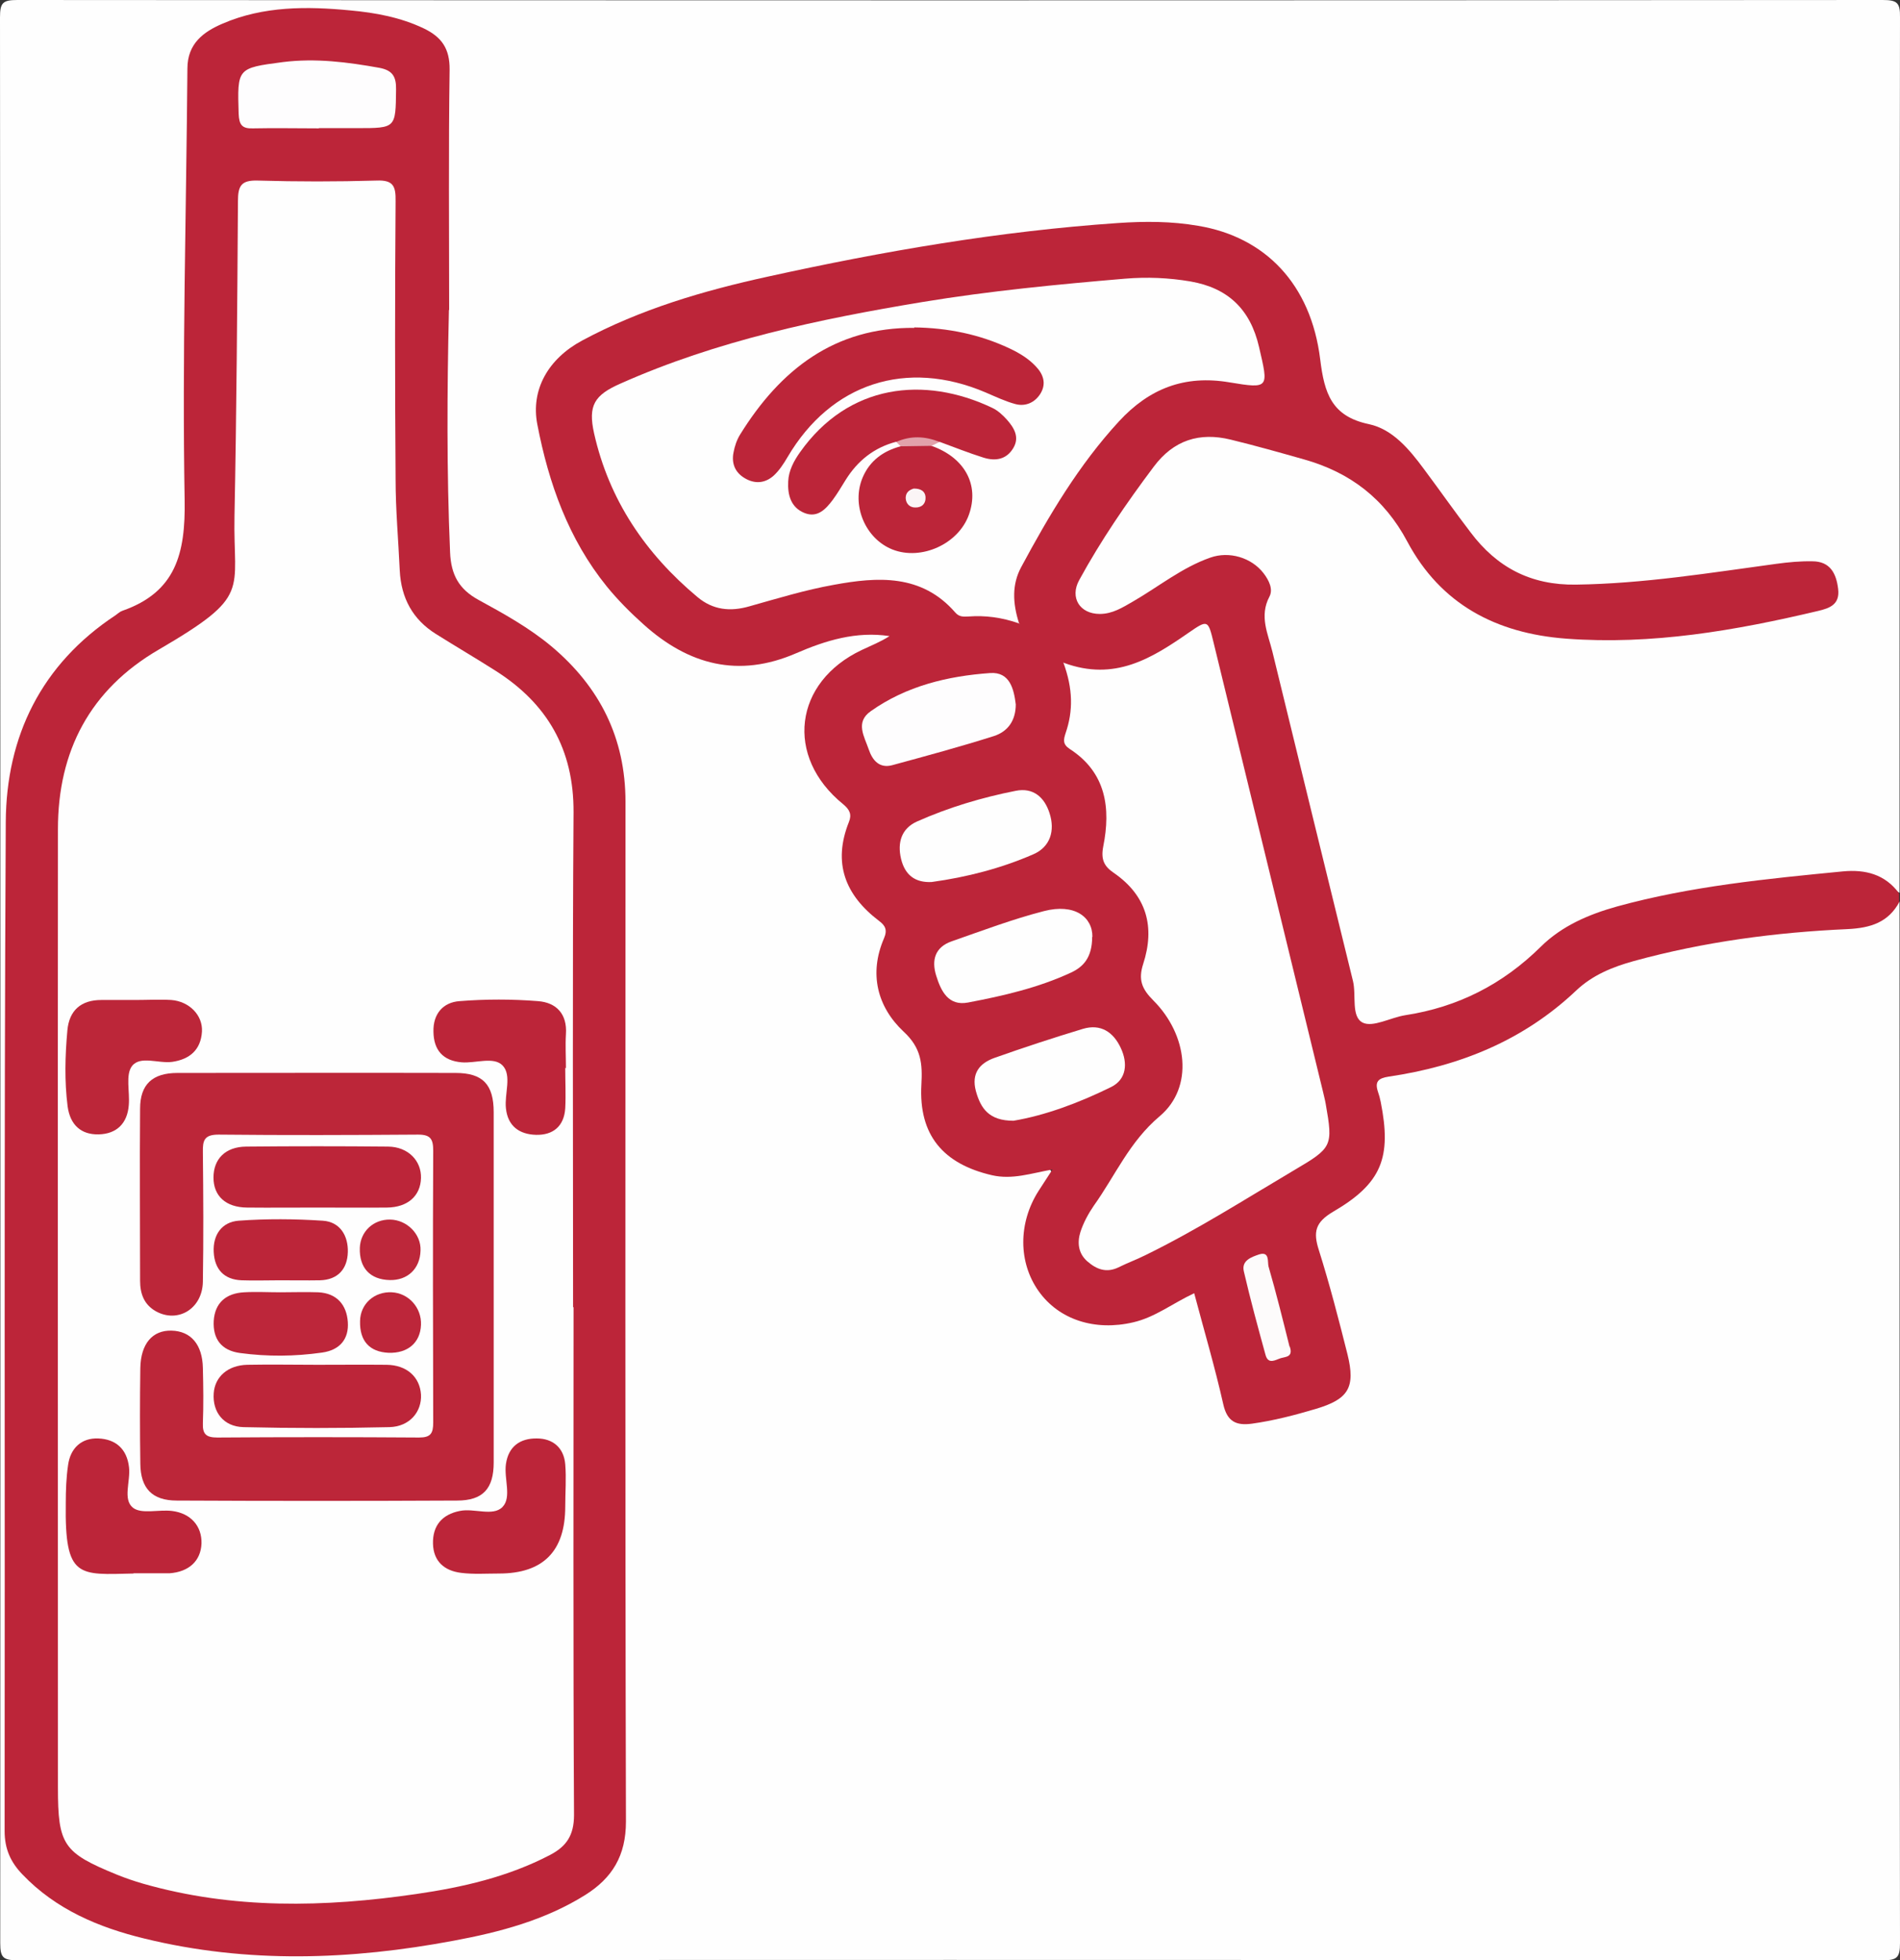 <?xml version="1.0" encoding="UTF-8"?><svg id="_лой_2" xmlns="http://www.w3.org/2000/svg" viewBox="0 0 82.32 84.9"><rect x="0" y="0" width="82.32" height="84.9" fill="#333333" stroke="none"/><defs><style>.cls-1{fill:#e2a1aa;}.cls-2{fill:#bc2639;}.cls-3{fill:#bc2539;}.cls-4{fill:#bd263a;}.cls-5{fill:#fbf5f6;}.cls-6{fill:#fefdfe;}.cls-7{fill:#bd273a;}.cls-8{fill:#fefefe;}.cls-9{fill:#fdfbfb;}</style></defs><g id="_лой_1-2"><path class="cls-8" d="M82.3,39.05c0,15.03,0,30.07,.02,45.1,0,.63-.12,.75-.75,.75-26.94-.02-53.88-.02-80.81,0-.63,0-.75-.12-.75-.75C.02,56.35,.02,28.55,0,.75,0,.12,.12,0,.75,0,27.69,.02,54.63,.02,81.57,0c.63,0,.76,.12,.75,.75-.02,12.64-.02,25.28-.02,37.92-2.03-1.26-4.16-.48-6.24-.27-1.8,.18-3.58,.48-5.34,.93-1.61,.41-3.07,1.1-4.27,2.24-1.45,1.38-3.17,2.18-5.12,2.53-.54,.1-1.08,.25-1.61,.38-.64,.16-1.06-.09-1.13-.72-.39-3.59-1.97-6.9-2.43-10.47-.25-1.98-.99-3.86-1.44-5.8-.1-.42-.19-.82-.1-1.27,.27-1.31-.78-2.25-2.07-1.87-.39,.11-.73,.31-1.08,.51-.85,.5-1.66,1.04-2.51,1.54-.53,.31-1.08,.44-1.67,.28-.8-.22-1.15-.91-.75-1.63,1.03-1.88,2.17-3.71,3.57-5.35,.91-1.06,2.14-1.14,3.39-.89,1.53,.3,3.04,.73,4.48,1.36,1.01,.44,1.82,1.12,2.47,2.01,.29,.4,.55,.81,.8,1.23,1.41,2.35,3.48,3.66,6.2,3.92,3.77,.37,7.45-.19,11.09-1.11,.42-.11,.86-.25,.79-.83-.07-.55-.44-.79-.95-.81-1.27-.07-2.5,.24-3.74,.41-2.16,.31-4.32,.49-6.5,.51-1.93,.02-3.36-.79-4.52-2.22-.66-.81-1.26-1.66-1.85-2.52-.85-1.24-1.96-2.11-3.39-2.54-.78-.23-1.14-.67-1.2-1.51-.07-.94-.26-1.88-.6-2.78-1.07-2.85-3.16-3.97-6.35-4.09-2.2-.08-4.41,.22-6.59,.54-4.46,.65-8.92,1.34-13.26,2.59-1.65,.48-3.28,1.04-4.79,1.88-1.84,1.02-2.37,2.24-1.88,4.28,.71,2.89,1.87,5.51,4.16,7.53,.6,.53,1.24,1.01,1.95,1.37,1.13,.58,2.3,.76,3.56,.33,1.16-.4,2.3-.85,3.52-1.07,.39-.07,.79-.13,1.19-.09,.24,.03,.54,.01,.6,.31,.06,.29-.21,.42-.43,.51-.51,.21-1.02,.42-1.48,.73-1.78,1.2-2.12,3.97-.55,5.44,.7,.66,.95,1.26,.66,2.17-.33,1.04,.01,1.96,.81,2.66,.77,.67,1.05,1.34,.71,2.41-.4,1.25,.19,2.38,1.1,3.23,.61,.57,.8,1.15,.75,1.94-.06,.88-.11,1.8,.47,2.57,.87,1.15,2.05,1.61,3.46,1.5,.15-.01,.3-.07,.45-.09,.29-.04,.64-.22,.86,.08,.25,.34-.04,.64-.21,.91-.45,.69-.65,1.44-.63,2.27,.04,2.16,1.97,3.68,4.09,3.21,.63-.14,1.23-.37,1.79-.69,1.23-.71,1.41-.62,1.79,.79,.29,1.1,.59,2.19,.88,3.29,.23,.89,.5,1.05,1.39,.9,.82-.13,1.62-.35,2.41-.59,1.16-.36,1.47-.86,1.17-2.07-.36-1.43-.81-2.83-1.15-4.26-.35-1.44-.37-1.47,.85-2.26,1.62-1.04,2.22-2.44,1.78-4.33-.3-1.27-.21-1.31,1.05-1.56,2.46-.49,4.84-1.21,6.71-3,1.54-1.48,3.46-2.03,5.46-2.44,2.44-.51,4.91-.78,7.38-.89,.9-.04,1.4-.59,2.09-.91Z"/><path class="cls-3" d="M82.3,39.05c-.48,.9-1.25,1.14-2.25,1.19-3.13,.14-6.22,.55-9.25,1.38-.94,.26-1.8,.61-2.51,1.28-2.29,2.17-5.06,3.28-8.13,3.73-.45,.07-.6,.22-.46,.65,.05,.14,.09,.29,.12,.44,.48,2.41,.05,3.53-2.06,4.76-.78,.46-.87,.88-.62,1.66,.47,1.49,.86,3,1.24,4.51,.36,1.45,.04,1.95-1.37,2.37-.91,.27-1.83,.51-2.77,.64-.67,.09-1.07-.08-1.24-.84-.36-1.6-.83-3.19-1.26-4.81-.94,.44-1.69,1.04-2.64,1.26-1.66,.39-3.22-.11-4.1-1.35-.88-1.24-.89-2.94-.01-4.33,.18-.28,.36-.56,.61-.94-.94,.17-1.74,.45-2.62,.25-2.12-.49-3.18-1.74-3.06-3.92,.05-.91,0-1.59-.77-2.3-1.14-1.07-1.51-2.51-.85-4.04,.16-.37,.05-.56-.22-.76-1.46-1.11-2.01-2.5-1.3-4.28,.13-.32,.04-.53-.25-.77-2.54-2.06-2.14-5.29,.81-6.68,.4-.19,.81-.35,1.2-.6-1.44-.22-2.77,.19-4.04,.74-2.51,1.09-4.67,.5-6.61-1.24-.57-.51-1.12-1.06-1.6-1.65-1.66-2.05-2.52-4.47-3.01-7.02-.29-1.5,.47-2.84,1.94-3.63,2.53-1.36,5.26-2.16,8.05-2.77,5-1.1,10.04-1.97,15.16-2.32,1.17-.08,2.33-.08,3.48,.12,2.9,.48,4.89,2.52,5.29,5.79,.18,1.46,.49,2.46,2.11,2.8,1.03,.22,1.75,1.09,2.38,1.94,.68,.91,1.33,1.84,2.02,2.74,1.14,1.52,2.61,2.3,4.57,2.27,2.93-.04,5.8-.51,8.68-.9,.51-.07,1.04-.12,1.56-.11,.77,0,1.04,.52,1.12,1.2,.08,.67-.36,.83-.87,.95-3.59,.85-7.2,1.48-10.92,1.2-3.03-.23-5.43-1.49-6.88-4.21-.99-1.86-2.48-2.99-4.46-3.55-1.06-.3-2.12-.6-3.19-.86-1.35-.33-2.47,.02-3.33,1.17-1.18,1.57-2.29,3.19-3.23,4.91-.42,.76,.02,1.47,.89,1.47,.55,0,.99-.28,1.44-.54,1.11-.64,2.12-1.47,3.35-1.9,.82-.29,1.78,0,2.3,.67,.24,.31,.43,.7,.26,1.02-.45,.85-.06,1.61,.13,2.39,1.16,4.75,2.32,9.51,3.49,14.26,.15,.62-.09,1.54,.42,1.8,.44,.22,1.21-.22,1.84-.32,2.29-.35,4.23-1.34,5.88-2.97,.91-.9,2.08-1.4,3.3-1.74,3.2-.88,6.5-1.2,9.79-1.52,.96-.09,1.82,.12,2.43,.95v.37Z"/><path class="cls-3" d="M19.45,13.43c-.08,3.5-.1,6.99,.05,10.49,.04,.98,.39,1.6,1.23,2.06,1.1,.6,2.2,1.21,3.17,2.02,2.09,1.76,3.2,3.97,3.2,6.73,0,14.72-.02,29.44,.02,44.16,0,1.49-.6,2.45-1.76,3.18-1.74,1.09-3.7,1.61-5.69,1.98-4.47,.84-8.95,1-13.41-.09-1.98-.48-3.84-1.26-5.29-2.78-.51-.53-.77-1.1-.77-1.88,.02-14.57-.03-29.14,.05-43.7,.02-3.71,1.54-6.83,4.75-8.95,.1-.07,.19-.16,.31-.2,2.31-.81,2.73-2.48,2.69-4.8-.11-6.22,.07-12.45,.12-18.68,0-1.08,.69-1.59,1.53-1.95,1.77-.76,3.65-.75,5.52-.57,1.1,.1,2.18,.3,3.19,.78,.77,.37,1.13,.87,1.12,1.79-.05,3.46-.02,6.93-.02,10.4Z"/><path class="cls-8" d="M44.18,27.01c-.8-.28-1.5-.36-2.21-.31-.21,.01-.41,.03-.58-.17-1.46-1.68-3.37-1.55-5.27-1.2-1.23,.22-2.44,.59-3.65,.93-.83,.24-1.58,.16-2.25-.4-2.25-1.88-3.83-4.2-4.48-7.09-.27-1.21,.01-1.66,1.15-2.16,4.18-1.86,8.61-2.79,13.08-3.53,2.91-.48,5.83-.76,8.77-1.01,.96-.08,1.9-.04,2.84,.12,1.61,.28,2.59,1.19,2.97,2.84,.41,1.77,.46,1.82-1.28,1.53-1.95-.33-3.48,.27-4.79,1.69-1.74,1.89-3.03,4.07-4.24,6.32-.39,.73-.38,1.53-.08,2.45Z"/><path class="cls-8" d="M46.1,28.71c2.2,.81,3.8-.2,5.39-1.3,.84-.58,.85-.57,1.09,.42,1.58,6.48,3.16,12.97,4.74,19.45,.04,.18,.09,.36,.12,.54,.32,1.82,.28,1.89-1.35,2.85-2.13,1.26-4.23,2.6-6.46,3.69-.38,.19-.79,.34-1.17,.53-.52,.25-.95,.09-1.35-.26-.4-.35-.44-.82-.3-1.27,.13-.4,.34-.79,.58-1.14,.93-1.3,1.54-2.77,2.86-3.88,1.48-1.25,1.21-3.52-.28-5.01-.5-.5-.66-.9-.44-1.58,.52-1.6,.16-2.96-1.28-3.95-.41-.28-.56-.57-.45-1.14,.33-1.65,.13-3.2-1.45-4.22-.32-.21-.27-.41-.18-.69,.33-.96,.32-1.92-.1-3.06Z"/><path class="cls-8" d="M47.32,40.57c0,.92-.4,1.31-.91,1.55-1.42,.66-2.94,1.01-4.47,1.3-.85,.16-1.17-.49-1.38-1.17-.21-.68-.04-1.23,.67-1.48,1.32-.46,2.64-.96,4-1.31,1.32-.34,2.11,.25,2.1,1.12Z"/><path class="cls-6" d="M44.01,30.5c0,.73-.36,1.19-.95,1.38-1.45,.46-2.93,.86-4.4,1.26-.56,.15-.86-.21-1.02-.68-.19-.56-.6-1.18,.09-1.66,1.54-1.09,3.33-1.52,5.17-1.65,.86-.06,1.03,.71,1.11,1.36Z"/><path class="cls-8" d="M40.38,38.2c-.73,.04-1.17-.3-1.34-1-.17-.71,.02-1.32,.69-1.62,1.37-.61,2.81-1.04,4.28-1.33,.76-.15,1.24,.28,1.46,.96,.25,.76,.04,1.47-.7,1.79-1.4,.61-2.88,.99-4.4,1.2Z"/><path class="cls-8" d="M43.91,48.54c-1.06,0-1.42-.53-1.63-1.29-.2-.76,.16-1.2,.8-1.43,1.27-.45,2.55-.87,3.84-1.26,.77-.23,1.32,.14,1.64,.83,.31,.66,.25,1.36-.42,1.69-1.4,.69-2.86,1.23-4.23,1.46Z"/><path class="cls-9" d="M55.88,58.32c.16,.46-.18,.44-.38,.5-.23,.07-.55,.3-.67-.14-.33-1.2-.66-2.41-.94-3.62-.11-.47,.34-.62,.66-.73,.47-.15,.36,.33,.41,.52,.34,1.17,.63,2.35,.91,3.47Z"/><path class="cls-8" d="M24.85,56.62c0,7.33-.02,14.66,.02,21.99,0,.88-.33,1.36-1.04,1.73-1.82,.95-3.79,1.4-5.79,1.69-3.97,.58-7.94,.67-11.85-.45-.38-.11-.76-.24-1.13-.39-2.32-.95-2.55-1.28-2.55-3.78,0-13.83-.01-27.66,0-41.5,0-3.38,1.39-6.04,4.36-7.77,4.06-2.37,3.22-2.48,3.29-5.81,.09-4.54,.12-9.08,.15-13.62,0-.66,.14-.91,.85-.89,1.72,.05,3.44,.05,5.15,0,.73-.03,.84,.24,.83,.89-.03,4.02-.03,8.04,0,12.05,0,1.32,.12,2.63,.18,3.95,.06,1.19,.56,2.12,1.57,2.75,.86,.54,1.73,1.05,2.58,1.59,2.24,1.42,3.39,3.4,3.38,6.12-.05,7.15-.02,14.29-.02,21.44Z"/><path class="cls-6" d="M13.82,5.56c-.95,0-1.9-.02-2.85,0-.48,.02-.61-.15-.63-.63-.06-1.98-.07-1.98,1.91-2.24,1.42-.18,2.81,0,4.2,.25,.56,.11,.72,.38,.71,.94-.02,1.67,0,1.67-1.69,1.67-.55,0-1.1,0-1.66,0h0Z"/><path class="cls-3" d="M39.6,14.18c1.47,.02,2.84,.3,4.14,.91,.42,.2,.81,.43,1.13,.77,.33,.34,.47,.74,.22,1.17-.24,.4-.65,.59-1.1,.47-.44-.12-.86-.32-1.28-.5-3.44-1.47-6.71-.4-8.59,2.8-.17,.29-.36,.58-.6,.8-.38,.34-.83,.37-1.27,.1-.41-.25-.56-.64-.47-1.1,.05-.27,.14-.54,.28-.77,1.75-2.83,4.11-4.66,7.56-4.63Z"/><path class="cls-3" d="M38.84,19.13c-.97,.25-1.69,.83-2.21,1.67-.18,.29-.35,.58-.55,.85-.3,.4-.66,.79-1.22,.57-.6-.24-.74-.79-.71-1.37,.02-.46,.24-.88,.51-1.26,2.1-2.97,5.39-3.32,8.32-1.93,.24,.11,.46,.31,.64,.51,.31,.35,.57,.76,.28,1.24-.3,.5-.78,.57-1.29,.41-.64-.2-1.26-.45-1.89-.68-.63-.04-1.25,.16-1.88,0Z"/><path class="cls-3" d="M40.36,19.31c1.44,.51,2.08,1.69,1.62,2.98-.45,1.27-2.06,2-3.31,1.51-1.19-.47-1.8-1.94-1.29-3.13,.31-.72,.89-1.14,1.64-1.34,.44-.24,.89-.22,1.34-.02Z"/><path class="cls-1" d="M40.36,19.31l-1.34,.02-.19-.19c.63-.28,1.25-.25,1.88,0l-.35,.17Z"/><path class="cls-2" d="M21.39,55.71c0,2.54,0,5.09,0,7.63,0,1.13-.46,1.65-1.59,1.65-4.05,.02-8.09,.02-12.14,0-1.07,0-1.57-.53-1.58-1.6-.02-1.38-.02-2.76,0-4.14,.02-1.06,.53-1.64,1.35-1.62,.84,.02,1.34,.6,1.36,1.62,.02,.8,.03,1.6,0,2.39-.02,.49,.16,.62,.63,.62,2.91-.02,5.83-.02,8.74,0,.5,0,.61-.18,.61-.65-.01-3.92-.02-7.85,0-11.77,0-.5-.11-.7-.65-.7-2.88,.02-5.76,.03-8.65,0-.62,0-.69,.25-.68,.76,.02,1.87,.03,3.74,0,5.61-.02,1.18-1.09,1.81-2.04,1.28-.51-.29-.68-.76-.68-1.32,0-2.48-.02-4.97,0-7.45,0-1.06,.54-1.55,1.62-1.55,4.02,0,8.03-.01,12.05,0,1.18,0,1.65,.5,1.65,1.7,0,2.51,0,5.03,0,7.54Z"/><path class="cls-3" d="M13.72,59.11c1.01,0,2.02-.01,3.03,0,.88,.01,1.44,.53,1.49,1.29,.04,.74-.49,1.39-1.37,1.41-2.11,.05-4.22,.05-6.32,0-.87-.02-1.35-.66-1.29-1.47,.05-.71,.61-1.21,1.45-1.23,1.01-.02,2.02,0,3.03,0Z"/><path class="cls-2" d="M5.86,43.31c.52,0,1.04-.03,1.56,0,.78,.06,1.37,.66,1.33,1.37-.05,.79-.53,1.2-1.29,1.31-.6,.08-1.38-.28-1.74,.18-.29,.38-.09,1.11-.14,1.69-.06,.8-.53,1.25-1.3,1.27-.77,.02-1.24-.41-1.35-1.21-.14-1.1-.11-2.2-.01-3.3,.08-.86,.59-1.31,1.47-1.31,.49,0,.98,0,1.47,0h0Z"/><path class="cls-3" d="M5.79,68.15c-2.38,.05-2.99,.24-2.94-3.05,0-.55,.02-1.11,.1-1.65,.1-.73,.58-1.18,1.31-1.15,.75,.03,1.24,.45,1.33,1.25,.07,.6-.28,1.39,.17,1.75,.37,.29,1.12,.07,1.69,.14,.82,.1,1.3,.66,1.28,1.41-.03,.75-.54,1.23-1.39,1.29-.06,0-.12,0-.18,0-.46,0-.92,0-1.38,0Z"/><path class="cls-3" d="M24.49,46.25c0,.58,.03,1.17,0,1.75-.05,.78-.53,1.17-1.27,1.15-.71-.02-1.22-.37-1.3-1.15-.07-.63,.27-1.43-.15-1.86-.39-.39-1.17-.08-1.77-.13-.81-.07-1.21-.53-1.22-1.33-.02-.77,.42-1.27,1.13-1.32,1.13-.09,2.27-.09,3.4,0,.79,.06,1.27,.55,1.21,1.43-.03,.49,0,.98,0,1.47h0Z"/><path class="cls-3" d="M24.49,65.25q0,2.9-2.87,2.9c-.55,0-1.11,.04-1.65-.03-.71-.09-1.19-.49-1.21-1.26-.02-.79,.4-1.27,1.16-1.42,.62-.13,1.44,.25,1.85-.17,.41-.42,.06-1.23,.15-1.86,.11-.77,.62-1.12,1.34-1.11,.68,0,1.17,.39,1.23,1.12,.05,.61,0,1.22,0,1.84Z"/><path class="cls-3" d="M13.73,52.3c-1.01,0-2.02,.01-3.03,0-.92-.01-1.45-.5-1.45-1.3,0-.8,.51-1.33,1.41-1.34,2.05-.02,4.11-.02,6.16,0,.86,.01,1.44,.61,1.42,1.36-.02,.78-.58,1.27-1.47,1.28-1.01,.01-2.02,0-3.03,0Z"/><path class="cls-4" d="M12.14,55.97c.55,0,1.1-.02,1.65,0,.81,.04,1.23,.55,1.28,1.29,.05,.73-.34,1.21-1.11,1.32-1.19,.17-2.37,.18-3.56,.02-.82-.11-1.18-.62-1.14-1.39,.05-.79,.54-1.2,1.32-1.24,.52-.03,1.04,0,1.56,0Z"/><path class="cls-3" d="M12.12,55.45c-.55,0-1.1,.02-1.65,0-.77-.03-1.17-.48-1.21-1.22-.04-.75,.35-1.3,1.07-1.36,1.22-.09,2.45-.08,3.66,0,.75,.05,1.1,.66,1.08,1.36-.02,.73-.43,1.2-1.21,1.22-.58,.01-1.16,0-1.74,0Z"/><path class="cls-7" d="M16.89,55.44c-.86-.02-1.33-.53-1.3-1.4,.03-.71,.59-1.23,1.31-1.22,.73,.01,1.35,.63,1.32,1.34-.02,.79-.56,1.3-1.34,1.28Z"/><path class="cls-4" d="M16.83,58.59c-.82-.04-1.25-.51-1.23-1.37,.01-.75,.62-1.29,1.38-1.25,.73,.04,1.29,.67,1.26,1.41-.03,.78-.58,1.24-1.41,1.21Z"/><path class="cls-5" d="M39.6,21.16c.3,0,.48,.12,.5,.36,.02,.3-.17,.47-.45,.46-.23,0-.4-.16-.41-.41,0-.26,.18-.36,.35-.41Z"/></g></svg>